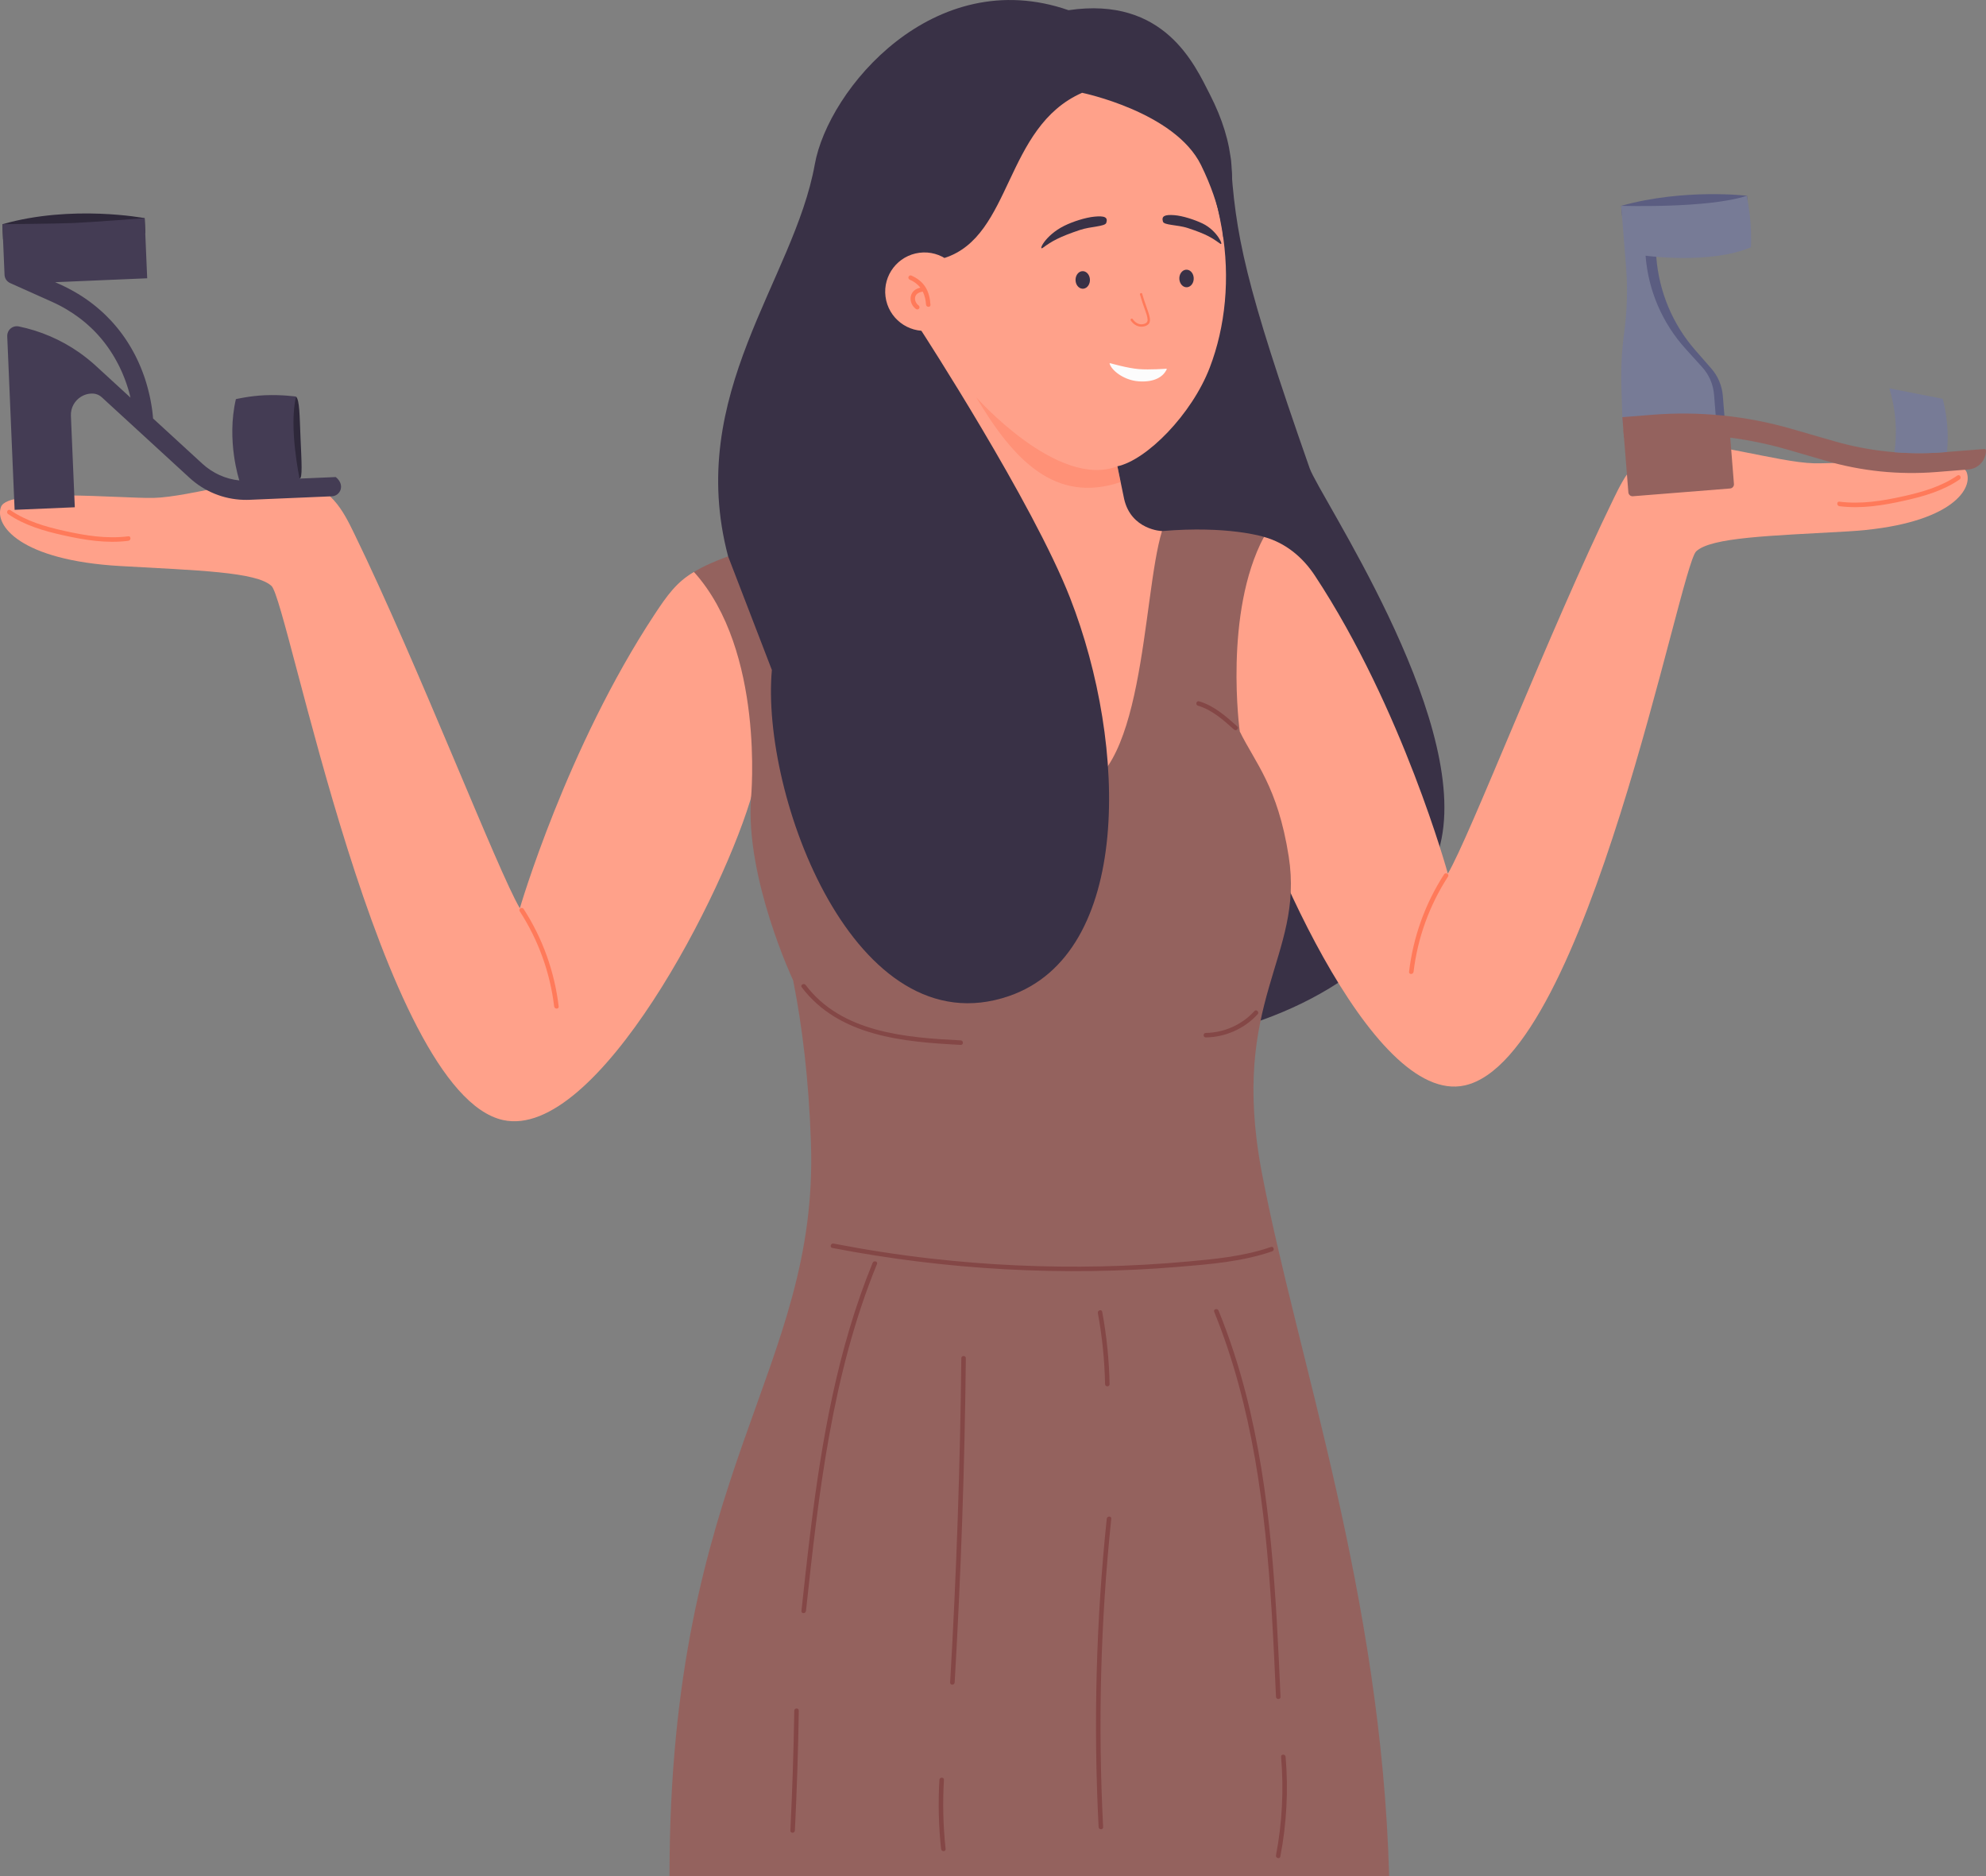 <svg xmlns="http://www.w3.org/2000/svg" width="1080" height="1019.96" viewBox="0 0 1080 1019.96"><rect x="0" y="0" width="1080" height="1019.96" fill="#808080" stroke="none"/><g id="a"/><g id="b"><g id="c"><g id="d"><g><path d="M377.38 310.98c-9.47 5.42-14.83 13.09-21.46 23.14-47.8 72.48-73.22 159.67-73.22 159.67-11.71-19.5-55.5-132.81-90.16-203.87-6-12.29-12.57-25.74-32.05-29.38-16.57-3.1-57.53 9.75-76.92 10.16-17.79.39-79.07-5.61-83.01 4.87-3.76 10.03 10.41 29.05 64.75 32.17 41.79 2.4 74.2 3.13 82.36 10.86 9.07 8.6 59.09 275.49 125.83 290.34 51.16 11.38 121.11-124.54 135.96-178.79.2-.74 6.19-39.8 1.16-70.19-5.43-32.79-33.25-49-33.25-49z" fill="#ffa18a"/><path d="M284.75 494.19c10.34 15.98 16.82 34.11 19.06 53 .19 1.57-2.27 1.55-2.46.0-2.19-18.45-8.63-36.16-18.72-51.76-.86-1.33 1.26-2.56 2.12-1.24h0z" fill="#ff7a5a"/><path d="M69.78 294.04c-12.08 1.51-23.83-.44-35.61-3.07-10.45-2.33-20.85-5.35-29.76-11.48-1.29-.89-.07-3.02 1.24-2.12 8.75 6.01 18.92 8.94 29.17 11.23 11.58 2.58 23.09 4.46 34.96 2.98 1.56-.2 1.55 2.26.0 2.45h0z" fill="#ff7a5a"/></g><path d="M669.16 85.15c2.54 42.8 7.82 68.94 43.04 169.43 5.28 15.08 85.19 132.52 71.76 201.25-21.92 112.18-204.84 144.83-329.55 85.99.0.0-71.91-67.45 5.76-279.78 18.53-50.64 208.98-176.88 208.98-176.88z" fill="#393146"/><path d="M687.36 291.91c11.74 3.25 21.04 10.98 27.67 21.03 47.8 72.48 72.32 162.02 72.32 162.02 11.71-19.5 55.5-132.81 90.16-203.87 6-12.29 12.57-25.74 32.05-29.38 16.57-3.1 57.53 9.75 76.92 10.17 17.79.38 79.07-5.61 83.01 4.87 3.76 10.03-10.41 29.05-64.75 32.17-41.79 2.4-74.2 3.13-82.36 10.86-9.07 8.6-59.09 275.49-125.83 290.34-51.16 11.38-111.69-134.16-126.55-188.41-.2-.74-15.61-30.18-10.57-60.57 5.43-32.79 27.93-49.23 27.93-49.23z" fill="#ffa18a"/><path d="M448.45 290.45c-50.14 6.54-71.07 20.52-71.07 20.52 38.69 42.87 31.04 122.87 31.04 122.87-3.16 43.77 22.91 99.21 22.91 99.21 4.92 24.85 8.48 53.44 9.67 88.27 4.27 124.59-76.92 177.15-76.92 398.63h391.35c-4.18-153.14-50.33-282.91-69.25-382.49-17.86-94 23.26-116.92 14.63-171.84-5.99-38.15-18.26-50.83-26.62-67.95.0.0-8.88-64.41 13.16-105.77.0.0-19.47-6.24-55.46-3.16-88.97 7.62-100.1-9.17-183.45 1.7z" fill="#94625e"/><path d="M472.89 336.66c30.45-10.11 22.78-11.02 38.31-24.48 8.07-7 13.76-14.25 11.81-24l-11.54-57.8c-6.9-5.12-31.21-46.52-32.75-76.05-3.3-62.96 30.91-120.33 81.2-127.44 57.88-8.18 93.9 35.68 104.59 97.81 4.57 26.58 1.87 52.97-6.63 75.14-9.79 25.54-34.41 50.34-50.24 53.68l3.66 17.71c3.82 16.96 20.6 17.52 20.6 17.52-10.93 35.68-9.26 140.14-51.06 141.4-54.74 1.64-107.95-93.48-107.95-93.48z" fill="#ffa18a"/><path d="M601.6 121.17c1.01-3.03-.86-3.93-6.46-3.38-4.84.47-11.76 2.67-16.45 5.01-10.5 5.23-14.38 13.99-11.52 11.88 4.78-3.53 8.88-5.88 20.01-9.62 6.06-2.03 13.74-1.85 14.42-3.89z" fill="#393146"/><path d="M632.42 120.5c-.9-2.98.88-3.92 6.15-3.52 4.56.35 11 2.43 15.42 4.55 8.05 3.87 11.71 12.47 9.59 10.97-4.55-3.22-7.21-5.08-17.64-8.51-5.68-1.86-12.92-1.48-13.53-3.5z" fill="#393146"/><path d="M584.91 152.72c.25 2.62 2.19 4.52 4.34 4.23s3.69-2.64 3.44-5.27c-.25-2.62-2.19-4.52-4.34-4.23-2.15.29-3.69 2.64-3.44 5.27z" fill="#393146"/><path d="M621.14 159.77c.72 2.57 1.6 5.08 2.49 7.59.62 1.76 1.3 3.54 1.62 5.38.2 1.15.23 2.49-.62 3.4-1.01 1.09-2.74 1.55-4.18 1.48-2.34-.11-4.25-1.5-5.54-3.39-.48-.69.61-1.42 1.09-.72 1.26 1.84 3.28 3.16 5.59 2.74 1.34-.25 2.51-.92 2.48-2.38-.05-1.85-.83-3.71-1.43-5.43-.96-2.74-1.94-5.46-2.72-8.26-.23-.81 1.01-1.23 1.24-.42h0z" fill="#ff7a5a"/><path d="M609.41 262.1l-1.77-8.58c-32.45 12.56-76.78-37.56-76.78-37.56 20.47 34.44 43.09 58.04 78.54 46.13z" fill="#ff7a5a" opacity=".4"/><path d="M619.11 207.32c8.49.62 13.12-2.34 15.09-6.01.35-.64.51-.8-.07-.84.0.0-8.89.68-14.79.21-6.15-.49-15.46-3.18-15.46-3.18-.57-.04-.66-.07-.14 1.04 1.72 3.67 8.1 8.24 15.36 8.77z" fill="#fcfcfc"/><path d="M641.35 151.92c.25 2.62 2.19 4.52 4.34 4.23 2.15-.29 3.69-2.64 3.44-5.27s-2.19-4.52-4.34-4.23c-2.15.29-3.69 2.64-3.44 5.27z" fill="#393146"/><path d="M581.08 5.54c52.2-7.71 68.65 29.75 76.86 45.8 13.72 26.84 15.14 49.44 7.25 77.64.0.0-.67-16.06-12.05-39.22-14.21-28.94-64.69-39.31-64.69-39.31-42.33 18.66-37.89 77.88-74.72 89.76.0.0-11.48 10.19-12.67 39.63.0.0 60.53 93.21 80.84 145.18 31.55 80.73 33.62 193.58-33.26 216.54-83.88 28.79-135.03-109.47-128.89-177.3l-23.79-61.76c-23.39-88.31 35.85-150.25 47.12-213.09 7.34-40.99 64.75-109.34 138.01-83.86z" fill="#393146"/><path d="M481.55 161.28c1.5 11.68 12.19 19.93 23.87 18.44 11.69-1.5 19.95-12.18 18.45-23.86-1.5-11.68-12.19-19.93-23.87-18.44-11.69 1.5-19.95 12.18-18.45 23.86z" fill="#ffa18a"/><path d="M495.92 165.43c.52 1.06 1.32 1.94 2.27 2.63.53.38 1.34.13 1.67-.39.37-.59.14-1.28-.39-1.67-.06-.05-.33-.27-.07-.05-.07-.06-.14-.12-.21-.18-.15-.14-.3-.29-.44-.45-.06-.07-.12-.14-.18-.21-.06-.08-.22-.35-.05-.06-.1-.17-.22-.32-.31-.49-.1-.17-.18-.34-.26-.52.0-.02-.03-.06-.04-.1-.02-.05-.07-.2-.09-.24-.05-.17-.1-.34-.14-.51-.02-.1-.04-.2-.06-.3.0-.05-.01-.1-.02-.15.0-.05-.01-.06-.01-.06.0-.14.0-.32.0-.4.0-.19.04-.38.05-.57v-.04c.03-.1.05-.19.08-.29.05-.16.11-.32.17-.48.01-.02.02-.05.05-.11.04-.08.09-.16.13-.23.05-.09.12-.17.17-.26.02-.03.04-.06.06-.09.13-.15.27-.29.42-.42.07-.07.15-.13.23-.19.03-.02.05-.04.08-.06.0.0.0.0.02-.01.24-.15.47-.29.73-.41.12-.06.24-.11.36-.16.08-.03.15-.05.23-.08.3-.1.61-.18.92-.24.16-.03.31-.06.47-.08h.06c1.07 2.19 1.59 4.61 1.76 7.05.11 1.54 2.53 1.64 2.42.09-.24-3.49-.99-7.04-2.98-9.98-1.85-2.74-4.47-4.62-7.48-5.93-.6-.26-1.33.23-1.51.8-.22.68.21 1.25.8 1.51 2.18.95 4.18 2.38 5.64 4.28-1.86.44-3.61 1.37-4.57 3.12-1.01 1.86-.91 4.07.02 5.94zm4.25-6.48c.1-.04.06-.02.0.0h0z" fill="#ff7a5a"/><g><path d="M887.79 112.51l2.65 33.21c.97 12.09.58 24.24-.94 36.25-1.21 9.56-1.66 19.2-1.34 28.84l.55 16.6.38 4.71 49.02-1.51-.34-4.3-.88-11.02c-.44-5.54-2.64-10.78-6.26-14.92l-8.81-10.08c-12.19-13.94-19.61-31.63-21.1-50.31l-.02-.31-12.89-27.15z" fill="#5b5d81"/><path d="M950.46 111.66l-68.42 5.46-.42-5.23c34.4-9.58 68.42-5.46 68.42-5.46l.42 5.23z" fill="#5b5d81"/><path d="M881.61 111.89l2.65 33.21c.97 12.09.53 24.24-1.08 36.26-1.28 9.56-1.77 19.21-1.46 28.85l.52 16.6.38 4.71 50.71-1.65-.34-4.3-.88-11.02c-.44-5.54-2.7-10.78-6.43-14.9l-9.09-10.05c-12.57-13.91-20.2-31.58-21.69-50.27l-.02-.31s35.08 4.86 57.25-4.57c0 0 .46-5.06-.29-14.45-.53-6.66-1.94-13.55-1.94-13.55-20.99 6.97-68.28 5.45-68.28 5.45z" fill="#777b96"/><path d="M940.92 237.94l2.01 25.19c.1 1.25-.84 2.35-2.09 2.45l-52.87 4.22c-1.26.1-2.35-.84-2.45-2.09l-2.38-29.83-.32-3.98 57.74-.6.37 4.64z" fill="#94625e"/><path d="M972.63 244.6l20.12 5.87c19.52 5.69 39.91 7.78 60.18 6.17l17.49-1.4c5.41-.43 9.52-4.92 9.58-10.24.0-.52-.45-.92-.96-.88l-21.99 1.75c-20.14 1.61-40.4-.44-59.81-6.06l-23.01-6.65c-24.53-7.09-50.15-9.69-75.61-7.66l-16.38 1.31.88 11.07 13.41-1.07c25.63-2.04 51.41.6 76.09 7.79z" fill="#94625e"/><path d="M1058.8 245.73c-4.53.41-9.46.66-14.74.67-4.94.0-9.57-.2-13.85-.55.65-4.65 1.07-10.62.52-17.5-.55-6.89-1.91-12.73-3.3-17.22 9.68 1.9 19.37 3.8 29.05 5.7.99 3.81 1.9 8.36 2.36 13.55.53 5.87.36 11.07-.05 15.36z" fill="#777b96"/></g><path d="M682.18 549.7c-6.76 7.4-16.42 11.76-26.45 11.88-1.58.02-1.58 2.47.0 2.45 10.65-.13 21-4.73 28.19-12.6 1.06-1.16-.67-2.91-1.74-1.74h0z" fill="#844746"/><path d="M435.99 536.76c20.21 26.76 55.55 29.75 86.46 31.33 1.58.08 1.58-2.37.0-2.45-29.86-1.52-64.74-4.16-84.34-30.11-.94-1.25-3.07-.02-2.12 1.24h0z" fill="#844746"/><path d="M672.81 394.93c-6.16-5.55-12.61-11.23-20.72-13.64-1.52-.45-2.17 1.92-.65 2.37 7.69 2.28 13.8 7.75 19.64 13 1.17 1.06 2.91-.67 1.74-1.74h0z" fill="#844746"/><path d="M785.31 475.36c-10.34 15.98-16.82 34.11-19.06 53-.19 1.57 2.27 1.55 2.46.0 2.19-18.45 8.63-36.16 18.72-51.76.86-1.33-1.26-2.56-2.12-1.24h0z" fill="#ff7a5a"/><path d="M1000.29 275.21c12.08 1.51 23.83-.44 35.61-3.07 10.45-2.33 20.85-5.35 29.76-11.48 1.29-.89.07-3.02-1.24-2.12-8.74 6.01-18.92 8.94-29.17 11.23-11.58 2.58-23.09 4.46-34.96 2.98-1.56-.2-1.55 2.26.0 2.45h0z" fill="#ff7a5a"/><path d="M452.61 678.49c62.07 11.98 125.71 15.52 188.71 10.24 16.95-1.42 34.32-2.79 50.5-8.4 1.48-.52.85-2.89-.65-2.37-14.51 5.04-29.88 6.52-45.09 7.9-15.57 1.42-31.2 2.3-46.83 2.64-31.01.69-62.06-.72-92.87-4.22-17.8-2.02-35.51-4.76-53.11-8.16-1.54-.3-2.21 2.07-.65 2.37h0z" fill="#844746"/><path d="M474.54 686.58c-19.08 46.66-27.74 96.56-33.85 146.35-1.76 14.29-3.31 28.61-4.86 42.92-.17 1.57 2.29 1.56 2.46.0 6.9-63.85 14.11-128.68 38.62-188.62.6-1.46-1.78-2.1-2.37-.65h0z" fill="#844746"/><path d="M522.77 738.42c-.62 58.81-2.65 117.6-6.08 176.32-.09 1.58 2.36 1.57 2.46.0 3.43-58.72 5.46-117.51 6.08-176.32.02-1.58-2.44-1.58-2.46.0h0z" fill="#844746"/><path d="M660.28 713.19c20.95 51.52 27.79 107.12 31.22 162.23.98 15.7 1.69 31.41 2.4 47.13.07 1.57 2.53 1.58 2.46.0-2.47-55.23-5.03-111.07-18.87-164.86-3.95-15.36-8.86-30.46-14.84-45.15-.59-1.44-2.96-.81-2.37.65h0z" fill="#844746"/><path d="M601.86 825.71c-5.82 55.67-7.3 111.74-4.43 167.64.08 1.57 2.54 1.58 2.46.0-2.88-55.9-1.4-111.97 4.43-167.64.16-1.57-2.29-1.56-2.46.0h0z" fill="#844746"/><path d="M431.93 930.07c-.34 21.73-1.05 43.46-2.13 65.17-.08 1.58 2.38 1.58 2.46.0 1.08-21.71 1.79-43.44 2.13-65.17.03-1.58-2.43-1.58-2.46.0h0z" fill="#844746"/><path d="M510.86 967.67c-.74 12.54-.43 25.11.91 37.6.17 1.55 2.63 1.57 2.46.0-1.35-12.49-1.65-25.06-.91-37.6.09-1.58-2.36-1.57-2.46.0h0z" fill="#844746"/><path d="M696.66 955.14c1.52 17.91.61 35.92-2.77 53.57-.3 1.54 2.07 2.2 2.37.65 3.42-17.87 4.4-36.09 2.86-54.22-.13-1.56-2.59-1.58-2.46.0h0z" fill="#844746"/><path d="M597.02 713.87c2.36 12.76 3.66 25.68 3.92 38.66.03 1.58 2.49 1.58 2.46.0-.27-13.19-1.61-26.34-4.01-39.31-.29-1.55-2.65-.89-2.37.65h0z" fill="#844746"/><g><path d="M155.91 238.94c.54 12.74 5.33 21.34 7.01 21.27 1.68-.07 1.06-9.21.52-21.94-.54-12.74-.5-20.49-2.42-22.65.0.0-5.65 10.58-5.11 23.32z" fill="#2e283a"/><path d="M79.02 126.86 1.67 130.15l-.35-8.25c37.89-10.84 77.35-3.29 77.35-3.29l.35 8.25z" fill="#2e283a"/><path d="M182.52 259.37l-19.61.83s-5.97-28.21-1.9-44.59c0 0-7.78-1.13-17.07-.72-8.26.37-15.66 2.11-15.66 2.11-5.29 22.71 1.88 44.21 1.88 44.21-7.47-.78-14.46-3.91-20.1-9.08l-26.82-24.61h0c0-.14-.02-.28-.03-.41-.01-.16-.03-.32-.04-.48-.01-.12-.02-.24-.03-.36-.01-.16-.03-.32-.05-.49-.01-.13-.03-.26-.04-.38-.02-.16-.03-.33-.05-.49-.01-.13-.03-.27-.04-.4-.02-.17-.04-.34-.06-.51-.02-.14-.03-.27-.05-.41-.02-.17-.04-.35-.07-.52-.02-.14-.04-.28-.06-.42-.02-.18-.05-.36-.08-.54-.02-.14-.04-.28-.06-.43-.03-.19-.06-.38-.09-.58-.02-.14-.04-.28-.07-.42-.03-.21-.07-.42-.1-.63-.02-.13-.04-.26-.07-.39-.06-.33-.12-.66-.18-.99-.02-.1-.04-.19-.05-.29-.05-.27-.1-.53-.15-.81-.03-.15-.06-.3-.09-.45-.04-.21-.08-.42-.13-.64-.03-.16-.07-.33-.1-.49-.04-.2-.09-.41-.13-.61-.04-.17-.08-.35-.12-.53-.04-.2-.09-.39-.14-.59-.04-.18-.09-.37-.13-.55-.05-.2-.1-.39-.14-.59-.05-.19-.09-.37-.14-.56-.05-.2-.1-.4-.15-.6-.05-.19-.1-.38-.15-.57-.05-.2-.11-.4-.16-.6-.05-.2-.11-.39-.16-.59-.06-.2-.11-.4-.17-.6-.06-.2-.12-.4-.17-.6-.06-.2-.12-.4-.18-.61-.06-.2-.12-.4-.18-.61-.06-.2-.13-.41-.19-.62-.06-.2-.13-.4-.19-.61-.07-.21-.14-.43-.21-.64-.07-.2-.13-.4-.2-.6-.09-.25-.18-.51-.27-.77-.12-.35-.25-.69-.37-1.04-.08-.22-.16-.43-.24-.65-.08-.21-.16-.43-.24-.65-.08-.21-.16-.41-.24-.62-.09-.22-.17-.44-.26-.66-.08-.2-.16-.41-.24-.61-.09-.22-.18-.44-.27-.67-.08-.2-.17-.41-.26-.61-.09-.22-.19-.45-.29-.67-.09-.21-.18-.41-.27-.62-.1-.23-.2-.45-.3-.68-.09-.21-.19-.41-.28-.62-.1-.23-.21-.45-.32-.68-.1-.2-.19-.41-.29-.61-.11-.23-.22-.46-.33-.69-.1-.2-.2-.41-.3-.61-.12-.23-.23-.46-.35-.69-.1-.2-.21-.41-.32-.61-.12-.23-.24-.46-.37-.7-.11-.2-.22-.4-.33-.6-.13-.23-.25-.47-.38-.7-.11-.19-.22-.39-.33-.58-.14-.24-.27-.49-.41-.73-.05-.08-.1-.17-.15-.25-.34-.58-.68-1.16-1.04-1.73-.12-.19-.23-.38-.35-.56-.15-.24-.3-.47-.45-.71-.13-.2-.25-.39-.38-.59-.15-.23-.31-.47-.46-.7-.13-.2-.26-.4-.4-.6-.16-.23-.32-.46-.48-.69-.14-.2-.28-.4-.42-.6-.16-.23-.33-.46-.49-.69-.14-.2-.29-.4-.44-.6-.17-.23-.34-.46-.51-.68-.15-.2-.3-.4-.45-.6-.17-.23-.35-.45-.53-.68-.15-.2-.31-.39-.47-.59-.18-.23-.36-.45-.55-.68-.16-.2-.32-.39-.48-.58-.19-.23-.38-.45-.57-.68-.16-.19-.33-.38-.5-.58-.19-.23-.39-.45-.59-.67-.17-.19-.34-.38-.51-.57-.2-.23-.4-.45-.61-.68-.17-.18-.34-.36-.51-.54-.8-.85-1.62-1.69-2.47-2.52-.18-.18-.37-.36-.55-.54-.22-.21-.45-.43-.68-.64-.2-.18-.39-.37-.59-.55-.23-.21-.46-.42-.69-.62-.21-.18-.41-.37-.62-.55-.23-.21-.47-.41-.71-.61-.21-.18-.43-.37-.64-.55-.24-.2-.48-.4-.72-.6-.22-.18-.44-.36-.66-.54-.25-.2-.49-.4-.74-.59-.23-.18-.45-.36-.68-.53-.25-.19-.51-.39-.76-.58-.23-.18-.47-.35-.71-.53-.26-.19-.52-.38-.78-.57-.24-.17-.49-.34-.73-.52-.27-.19-.53-.37-.8-.56-.25-.17-.5-.34-.76-.51-.27-.18-.54-.37-.82-.55-.26-.17-.52-.33-.78-.5-.28-.18-.55-.36-.84-.53-.27-.17-.55-.34-.83-.51-3.14-1.91-6.52-3.69-10.15-5.32l-2.35-1.05 11.4-.48 38.67-1.64-1.39-32.7s-29 2.24-38.67 2.65c-9.67.41-38.68.63-38.68.63l1.17 27.5s0 .06.0.08c0 .09.01.18.03.27.0.09.02.18.03.26.01.07.03.14.04.2.02.1.04.21.07.31.01.05.03.09.04.14.03.12.07.24.11.35.01.03.03.07.04.1.05.12.1.24.16.36.02.03.04.07.05.1.06.11.12.22.18.33.03.05.06.09.09.14.06.09.12.18.18.26.05.06.1.12.15.18.06.07.11.13.17.2.06.07.12.13.19.19.06.06.11.11.17.16.06.06.13.11.2.17.07.05.13.11.2.16.06.04.12.08.19.13.08.06.17.11.25.16.05.03.11.06.16.09.1.06.21.11.31.16.02.0.03.02.05.03l22.5 10.07c5.83 2.61 10.91 5.67 15.34 9.03.17.13.34.26.51.4.24.19.48.37.72.56.18.15.37.29.55.44.22.18.43.35.65.53.19.15.37.31.55.46.21.18.41.35.62.53.18.16.36.31.54.47.21.18.41.36.61.55.17.15.34.31.51.46.22.2.44.41.66.61.14.13.29.27.43.4.34.33.68.65 1.01.98.15.15.3.3.44.45.19.2.39.39.58.59.16.16.31.33.47.49.18.19.35.37.52.56.16.17.31.34.47.51.17.18.33.37.5.56.15.17.3.34.45.51.16.19.33.38.49.57.14.17.29.34.43.5.17.21.34.41.51.62.12.15.25.3.37.46.28.34.55.69.82 1.03.12.16.24.32.36.48.16.21.31.41.47.61.13.17.26.35.38.52.14.19.28.38.42.58.13.18.25.36.38.54.13.19.27.38.4.57.12.18.25.36.37.54.13.19.26.39.39.58.12.18.23.35.35.53.14.21.27.42.4.63.1.16.21.32.31.48.22.35.44.7.65 1.06.1.16.19.32.29.48.12.21.25.42.37.63.1.18.2.35.3.53.11.2.22.39.33.59.1.18.2.36.3.54.11.19.21.39.32.58.1.18.19.36.29.54.1.2.21.39.31.59.09.17.18.35.27.52.11.21.21.42.32.63.08.16.16.32.23.47.17.35.34.71.5 1.06.07.15.14.3.21.45.1.22.2.43.3.65.08.17.15.34.23.51.09.2.17.39.26.59.07.17.15.35.22.52.08.19.16.39.24.58.07.17.14.34.21.51.08.2.16.39.24.59.07.17.13.33.2.5.08.21.16.43.24.64.06.15.11.29.17.44.13.35.25.69.38 1.03.05.13.09.25.13.38.08.23.16.46.24.68.05.16.1.31.16.46.07.2.13.4.2.59.05.16.1.32.15.48.06.19.12.38.18.58.05.16.1.32.15.47.06.19.12.39.18.58.04.15.09.3.13.45.06.21.12.42.18.62.04.13.08.26.11.4.09.33.18.65.26.98.02.09.05.19.07.28.06.24.12.48.18.71.03.13.07.27.1.4.05.19.1.39.14.58h0l-18.81-17.26c-.71-.66-1.44-1.3-2.17-1.93l-.03-.02c-.73-.63-1.48-1.25-2.23-1.85h-.01c-1.52-1.23-3.07-2.39-4.66-3.51h0c-9.84-6.88-21.02-11.71-32.86-14.14-1.97-.41-4.04.36-5.27 2.05-.71.98-1.03 2.19-.98 3.4l4.01 94.26 32.73-1.39-2.12-49.77c-.18-4.34 2.06-8.22 5.53-10.35.39-.24.79-.45 1.21-.65.04-.02.08-.03.11-.05.17-.07.34-.15.51-.21.05-.02.1-.04.15-.06.18-.07.37-.13.56-.19.03.0.05-.02.08-.03.21-.07.43-.12.65-.18.06-.01.11-.03.17-.04.16-.04.32-.07.48-.1.08-.01.16-.03.25-.04.15-.02.29-.04.44-.06.08.0.17-.02.25-.03.19-.02.38-.03.57-.04h.1c2.11-.15 4.19.58 5.75 2.01l47.68 43.76c8.11 7.45 18.41 11.64 29.3 11.99 1.16.04 2.33.03 3.51-.02h0l22.31-.95 22.31-.95c4.54-.19 7.48-6.15 2.06-10.51z" fill="#443c54"/></g></g></g></g></svg>